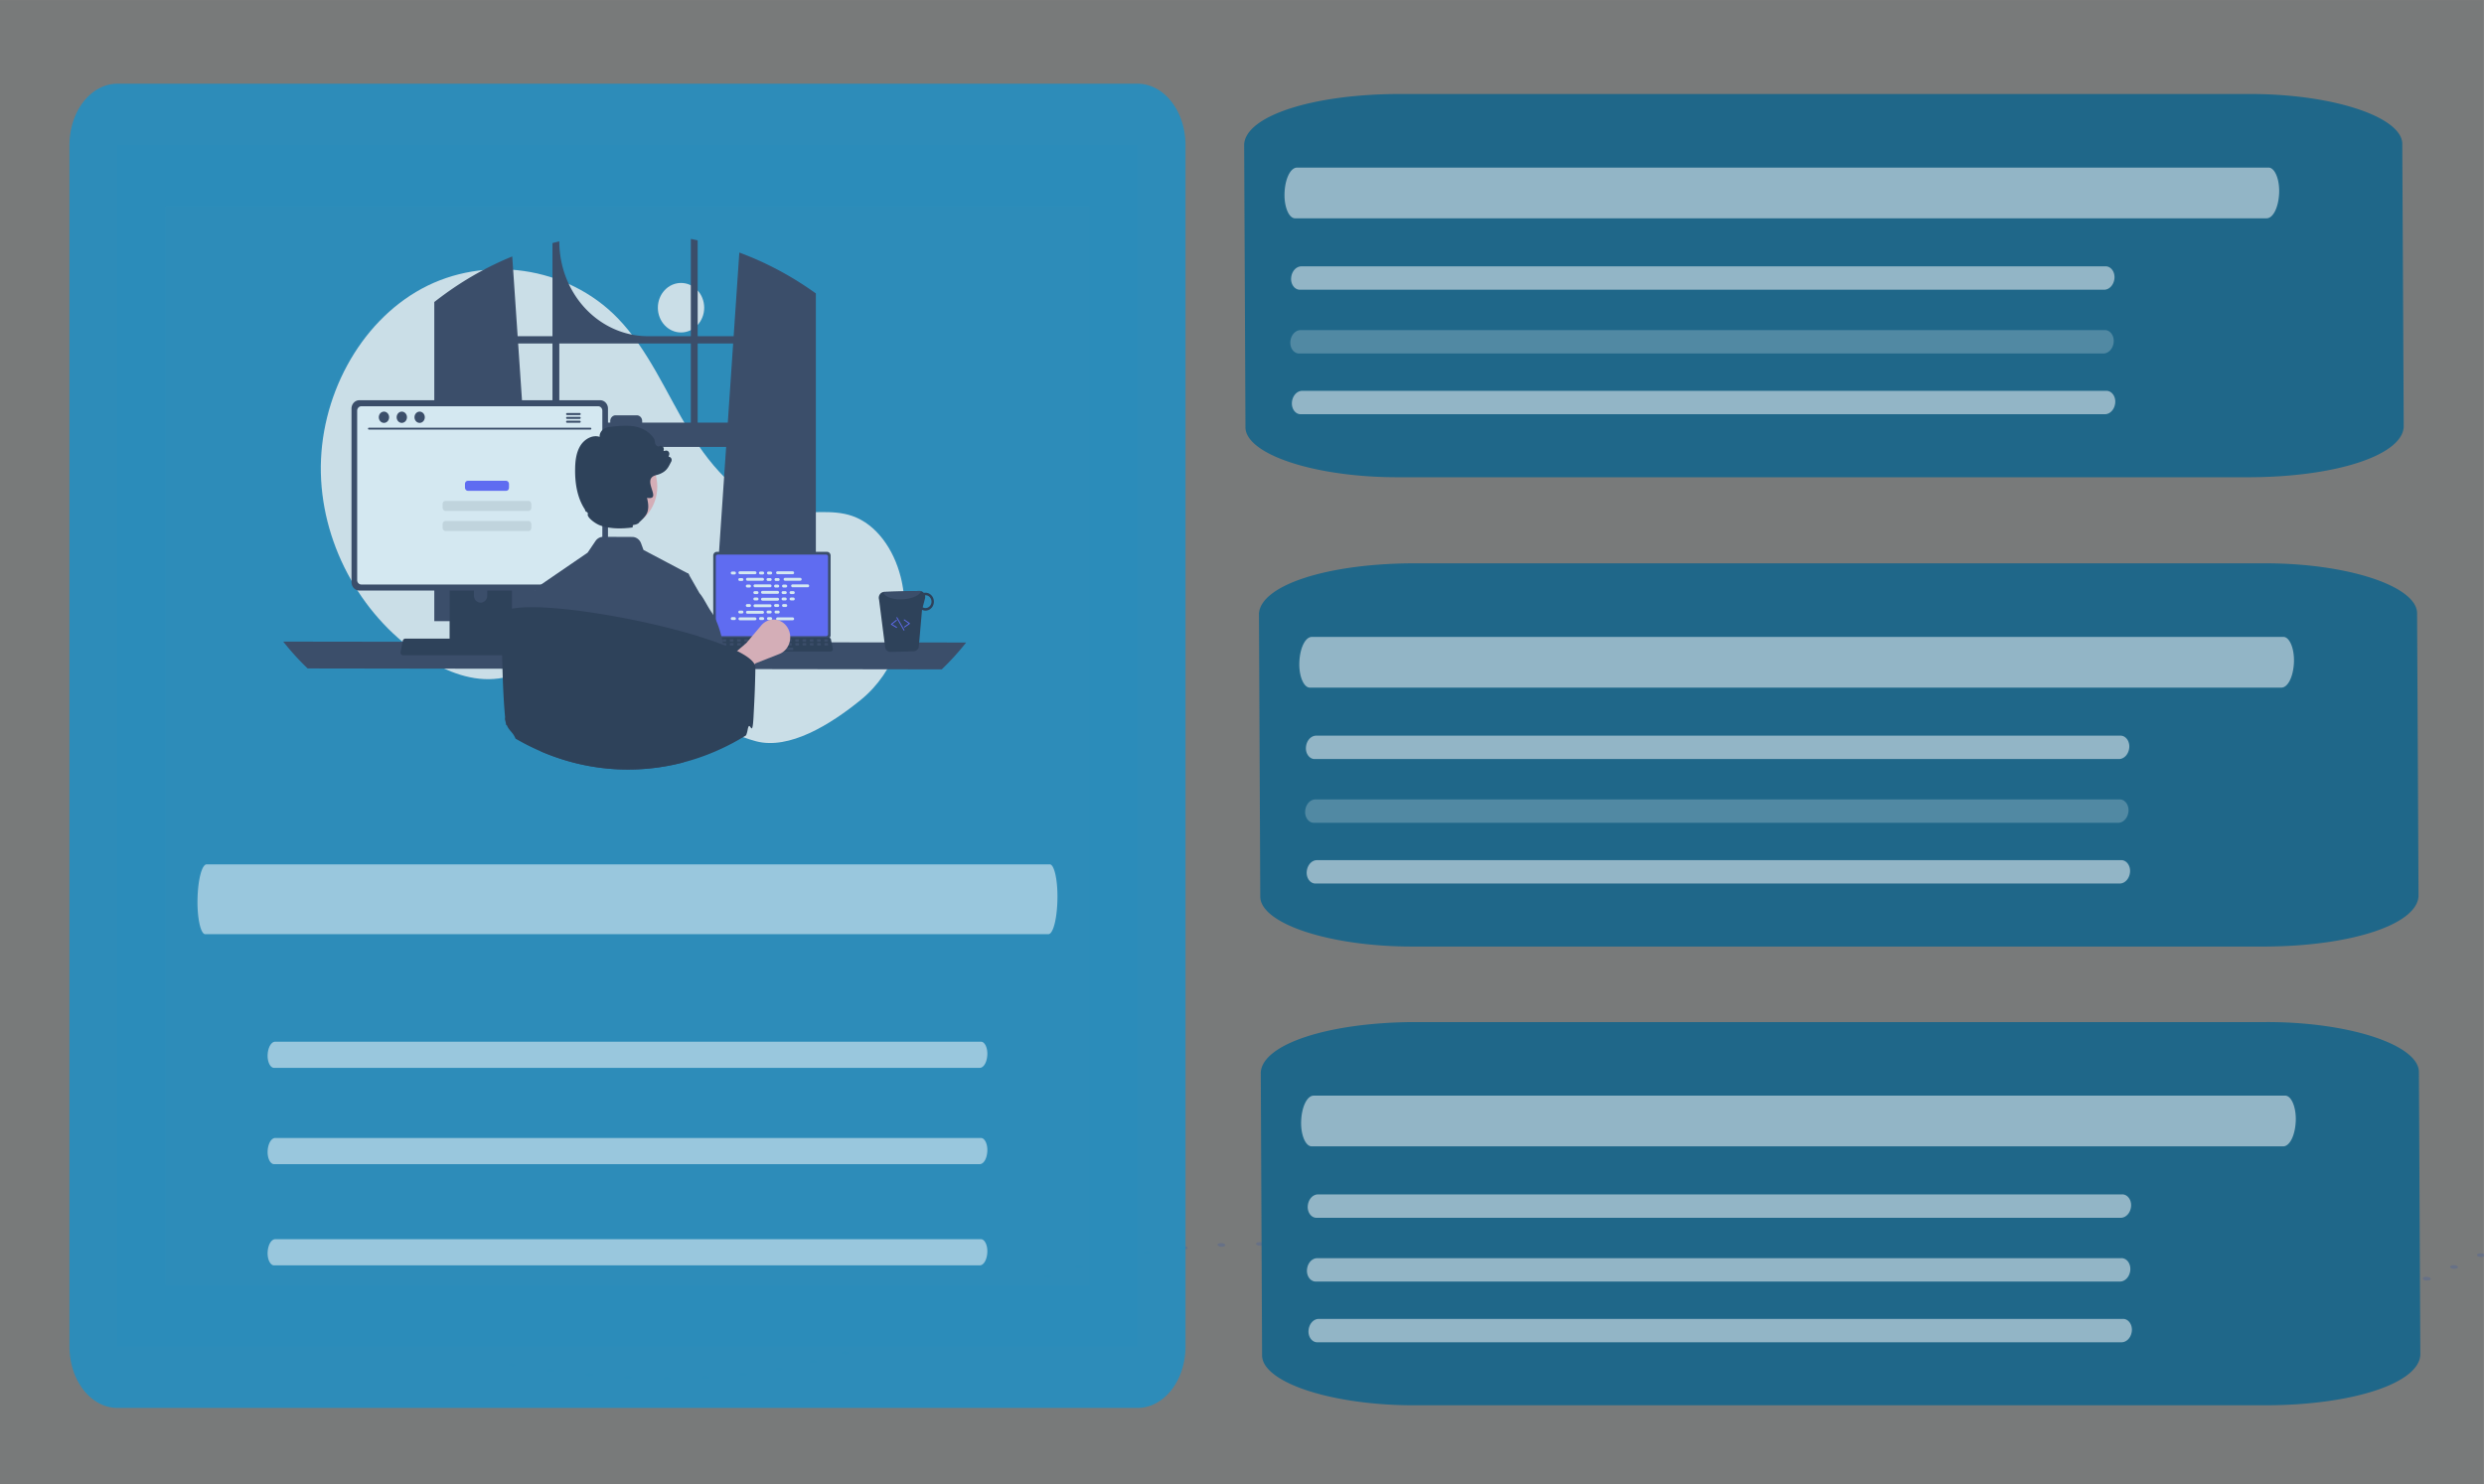 <?xml version="1.0" encoding="UTF-8" standalone="no"?>
<svg
   width="435.029"
   height="259.994"
   viewBox="0 0 435.029 259.994"
   fill="none"
   version="1.1"
   id="svg265"
   sodipodi:docname="mockup2-screen.svg"
   inkscape:version="1.1.1 (3bf5ae0d25, 2021-09-20)"
   xmlns:inkscape="http://www.inkscape.org/namespaces/inkscape"
   xmlns:sodipodi="http://sodipodi.sourceforge.net/DTD/sodipodi-0.dtd"
   xmlns="http://www.w3.org/2000/svg"
   xmlns:svg="http://www.w3.org/2000/svg">
  <rect x="0" y="0" width="435.029" height="259.994" fill="#808080" stroke="none"/>
  <sodipodi:namedview
     id="namedview267"
     pagecolor="#505050"
     bordercolor="#eeeeee"
     borderopacity="1"
     inkscape:pageshadow="0"
     inkscape:pageopacity="0"
     inkscape:pagecheckerboard="0"
     showgrid="false"
     fit-margin-top="0"
     fit-margin-left="0"
     fit-margin-right="0"
     fit-margin-bottom="0"
     inkscape:zoom="1.8971963"
     inkscape:cx="278.56896"
     inkscape:cy="183.16502"
     inkscape:window-width="1920"
     inkscape:window-height="991"
     inkscape:window-x="-9"
     inkscape:window-y="-9"
     inkscape:window-maximized="1"
     inkscape:current-layer="freepik--Screen--inject-39"
     inkscape:snap-global="false"
     inkscape:snap-bbox="true"
     inkscape:bbox-paths="true"
     inkscape:bbox-nodes="true"
     inkscape:snap-bbox-edge-midpoints="true"
     inkscape:snap-bbox-midpoints="true"
     inkscape:snap-intersection-paths="true" />
  <g
     id="freepik--Screen--inject-39"
     transform="matrix(1,0,0,1.279,34.245,-117.72)">
    <rect
       style="opacity:0.073;fill:#192930;fill-opacity:1;stroke:none;stroke-width:9.1;stroke-linecap:round;stroke-linejoin:round"
       id="rect6584"
       width="434.979"
       height="203.341"
       x="-34.357"
       y="92.069" />
    <g
       style="opacity:0.225;fill:#0a3dc3;fill-opacity:0.706"
       id="g1095"
       transform="matrix(2.005,0,0.159,0.721,-501.102,49.211)">
      <path
         d="m 425.91,298.18 a 0.37,0.37 0 0 1 -0.24,-0.1 0.26,0.26 0 0 1 -0.07,-0.11 0.31,0.31 0 0 1 0,-0.13 0.33,0.33 0 0 1 0.1,-0.24 0.34,0.34 0 0 1 0.48,0 0.31,0.31 0 0 1 0.1,0.24 0.59,0.59 0 0 1 0,0.13 0.44,0.44 0 0 1 -0.08,0.11 0.35,0.35 0 0 1 -0.29,0.1 z"
         style="fill:#0a3dc3;fill-opacity:0.706"
         id="path1089" />
      <path
         d="m 265.64,321.61 a 0.34,0.34 0 0 1 -0.34,-0.34 v 0 a 0.34,0.34 0 0 1 0.34,-0.33 v 0 a 0.34,0.34 0 0 1 0.34,0.34 v 0 a 0.35,0.35 0 0 1 -0.34,0.35 v 0 z m -3.43,-0.19 v 0 a 0.33,0.33 0 0 1 -0.31,-0.37 v 0 a 0.34,0.34 0 0 1 0.38,-0.3 v 0 a 0.34,0.34 0 0 1 0.3,0.37 v 0 a 0.35,0.35 0 0 1 -0.34,0.31 v 0 z m 6.47,-0.3 a 0.34,0.34 0 0 1 0.3,-0.38 v 0 a 0.34,0.34 0 0 1 0.38,0.3 v 0 a 0.34,0.34 0 0 1 -0.3,0.38 v 0 a 0.34,0.34 0 0 1 -0.38,-0.3 z m -9.85,-0.22 a 0.36,0.36 0 0 1 -0.27,-0.41 v 0 a 0.36,0.36 0 0 1 0.41,-0.27 v 0 a 0.36,0.36 0 0 1 0.27,0.41 v 0 a 0.35,0.35 0 0 1 -0.34,0.27 z m 13.19,-0.34 a 0.34,0.34 0 0 1 0.25,-0.42 v 0 a 0.35,0.35 0 0 1 0.41,0.25 v 0 a 0.35,0.35 0 0 1 -0.25,0.42 h -0.08 A 0.33,0.33 0 0 1 272,320.56 Z m 109.37,0.14 a 0.34,0.34 0 0 1 -0.34,-0.34 v 0 a 0.34,0.34 0 0 1 0.34,-0.34 v 0 a 0.34,0.34 0 0 1 0.34,0.34 v 0 a 0.34,0.34 0 0 1 -0.34,0.34 z m 3.05,-0.48 a 0.33,0.33 0 0 1 0.3,-0.37 v 0 a 0.33,0.33 0 0 1 0.38,0.3 v 0 a 0.35,0.35 0 0 1 -0.31,0.38 v 0 a 0.35,0.35 0 0 1 -0.37,-0.31 z m -6.47,0.27 a 0.33,0.33 0 0 1 -0.29,-0.38 v 0 a 0.34,0.34 0 0 1 0.38,-0.3 v 0 a 0.35,0.35 0 0 1 0.3,0.38 v 0 a 0.35,0.35 0 0 1 -0.34,0.31 v 0 z m -122.46,-0.41 a 0.34,0.34 0 0 1 -0.24,-0.42 v 0 a 0.36,0.36 0 0 1 0.43,-0.24 v 0 a 0.35,0.35 0 0 1 0.23,0.43 v 0 a 0.33,0.33 0 0 1 -0.33,0.24 h -0.09 z m 132.29,-0.33 a 0.33,0.33 0 0 1 0.27,-0.4 v 0 a 0.34,0.34 0 0 1 0.4,0.27 v 0 a 0.34,0.34 0 0 1 -0.27,0.4 h -0.06 a 0.35,0.35 0 0 1 -0.34,-0.27 z m -13.19,0.12 a 0.32,0.32 0 0 1 -0.25,-0.41 v 0 a 0.34,0.34 0 0 1 0.41,-0.25 v 0 a 0.34,0.34 0 0 1 0.25,0.41 v 0 a 0.34,0.34 0 0 1 -0.33,0.26 h -0.08 z m -99.35,-0.28 a 0.33,0.33 0 0 1 0.2,-0.44 v 0 a 0.34,0.34 0 0 1 0.44,0.19 v 0 a 0.34,0.34 0 0 1 -0.2,0.44 v 0 a 0.27,0.27 0 0 1 -0.12,0 v 0 a 0.35,0.35 0 0 1 -0.32,-0.19 z M 391.11,319 a 0.34,0.34 0 0 1 0.24,-0.43 v 0 a 0.34,0.34 0 0 1 0.42,0.24 v 0 a 0.34,0.34 0 0 1 -0.24,0.42 v 0 h -0.09 v 0 A 0.34,0.34 0 0 1 391.11,319 Z m -19.78,-0.12 v 0 a 0.34,0.34 0 0 1 -0.21,-0.43 v 0 a 0.35,0.35 0 0 1 0.44,-0.21 v 0 a 0.35,0.35 0 0 1 0.21,0.44 v 0 a 0.35,0.35 0 0 1 -0.33,0.22 v 0 a 0.2,0.2 0 0 1 -0.11,-0.02 z m -93,-0.64 a 0.34,0.34 0 0 1 0.15,-0.46 v 0 a 0.35,0.35 0 0 1 0.46,0.16 v 0 a 0.33,0.33 0 0 1 -0.15,0.45 v 0 a 0.29,0.29 0 0 1 -0.16,0 v 0 a 0.34,0.34 0 0 1 -0.26,-0.15 z m 116,-0.24 a 0.33,0.33 0 0 1 0.2,-0.43 v 0 a 0.35,0.35 0 0 1 0.43,0.21 v 0 a 0.35,0.35 0 0 1 -0.21,0.44 v 0 h -0.11 v 0 A 0.34,0.34 0 0 1 394.36,318 Z m -26.19,-0.42 v 0 a 0.34,0.34 0 0 1 -0.17,-0.45 v 0 a 0.35,0.35 0 0 1 0.45,-0.17 v 0 a 0.34,0.34 0 0 1 0.17,0.46 v 0 a 0.35,0.35 0 0 1 -0.31,0.2 v 0 a 0.23,0.23 0 0 1 -0.11,-0.04 z m 29.36,-0.78 a 0.33,0.33 0 0 1 0.19,-0.44 v 0 a 0.32,0.32 0 0 1 0.44,0.18 v 0 a 0.34,0.34 0 0 1 -0.18,0.45 v 0 a 0.3,0.3 0 0 1 -0.13,0 v 0 a 0.35,0.35 0 0 1 -0.29,-0.19 z m -116.2,-0.2 a 0.35,0.35 0 0 1 0.11,-0.48 v 0 a 0.34,0.34 0 0 1 0.47,0.11 v 0 a 0.34,0.34 0 0 1 -0.11,0.47 v 0 a 0.3,0.3 0 0 1 -0.18,0.06 v 0 a 0.36,0.36 0 0 1 -0.26,-0.16 z m 83.79,-0.55 v 0 a 0.35,0.35 0 0 1 -0.14,-0.47 v 0 a 0.35,0.35 0 0 1 0.47,-0.13 v 0 a 0.34,0.34 0 0 1 0.13,0.46 v 0 a 0.35,0.35 0 0 1 -0.3,0.18 v 0 a 0.47,0.47 0 0 1 -0.13,-0.04 z m 35.52,-0.62 a 0.34,0.34 0 0 1 0.16,-0.45 v 0 a 0.35,0.35 0 0 1 0.46,0.16 v 0 a 0.34,0.34 0 0 1 -0.17,0.45 v 0 h -0.15 v 0 a 0.34,0.34 0 0 1 -0.27,-0.16 z m -116.49,-0.71 a 0.35,0.35 0 0 1 0.08,-0.48 v 0 a 0.35,0.35 0 0 1 0.48,0.07 v 0 a 0.35,0.35 0 0 1 -0.08,0.48 v 0 a 0.37,0.37 0 0 1 -0.2,0.07 v 0 a 0.35,0.35 0 0 1 -0.25,-0.14 z m 78,-0.38 v 0 a 0.33,0.33 0 0 1 -0.11,-0.46 v 0 a 0.32,0.32 0 0 1 0.46,-0.12 v 0 a 0.34,0.34 0 0 1 0.12,0.47 v 0 a 0.35,0.35 0 0 1 -0.29,0.17 v 0 a 0.37,0.37 0 0 1 -0.13,-0.06 z m 41.51,-0.43 a 0.34,0.34 0 0 1 0.14,-0.46 v 0 a 0.35,0.35 0 0 1 0.46,0.14 v 0 a 0.35,0.35 0 0 1 -0.14,0.47 v 0 a 0.47,0.47 0 0 1 -0.16,0 v 0 a 0.34,0.34 0 0 1 -0.25,-0.15 z m -116.81,-1.24 a 0.34,0.34 0 0 1 0.05,-0.48 v 0 a 0.35,0.35 0 0 1 0.48,0.05 v 0 a 0.36,0.36 0 0 1 0,0.49 v 0 a 0.36,0.36 0 0 1 -0.22,0.07 v 0 a 0.3,0.3 0 0 1 -0.26,-0.13 z m 72.42,-0.15 v 0 a 0.34,0.34 0 0 1 -0.1,-0.47 v 0 a 0.35,0.35 0 0 1 0.48,-0.1 v 0 a 0.35,0.35 0 0 1 0.1,0.47 v 0 a 0.34,0.34 0 0 1 -0.29,0.16 v 0 a 0.41,0.41 0 0 1 -0.14,-0.06 z m 47.36,-0.25 a 0.34,0.34 0 0 1 0.12,-0.47 v 0 a 0.35,0.35 0 0 1 0.47,0.12 v 0 a 0.35,0.35 0 0 1 -0.12,0.47 v 0 a 0.41,0.41 0 0 1 -0.18,0.05 v 0 a 0.34,0.34 0 0 1 -0.24,-0.17 z m -50.19,-1.64 a 0.35,0.35 0 0 1 -0.09,-0.48 v 0 a 0.36,0.36 0 0 1 0.48,-0.09 v 0 a 0.36,0.36 0 0 1 0.09,0.48 v 0 a 0.35,0.35 0 0 1 -0.29,0.15 v 0 a 0.35,0.35 0 0 1 -0.14,-0.06 z m 53.09,-0.12 a 0.36,0.36 0 0 1 0.11,-0.48 v 0 a 0.34,0.34 0 0 1 0.47,0.11 v 0 a 0.34,0.34 0 0 1 -0.11,0.47 v 0 a 0.28,0.28 0 0 1 -0.18,0.06 v 0 a 0.36,0.36 0 0 1 -0.24,-0.16 z m -120,0 a 0.35,0.35 0 0 1 0,-0.48 v 0 a 0.36,0.36 0 0 1 0.49,0 v 0 a 0.34,0.34 0 0 1 0,0.48 v 0 a 0.3,0.3 0 0 1 -0.22,0.08 v 0 a 0.35,0.35 0 0 1 -0.27,-0.06 z m 122.9,-1.88 a 0.35,0.35 0 0 1 0.08,-0.48 v 0 a 0.34,0.34 0 0 1 0.48,0.09 v 0 a 0.34,0.34 0 0 1 -0.09,0.47 v 0 a 0.35,0.35 0 0 1 -0.19,0.06 v 0 a 0.34,0.34 0 0 1 -0.28,-0.12 z m -58.75,0.08 a 0.33,0.33 0 0 1 -0.09,-0.47 v 0 a 0.34,0.34 0 0 1 0.47,-0.1 v 0 a 0.34,0.34 0 0 1 0.09,0.48 v 0 a 0.32,0.32 0 0 1 -0.28,0.15 v 0 a 0.35,0.35 0 0 1 -0.19,-0.04 z m -61.54,-0.38 a 0.33,0.33 0 0 1 0,-0.48 v 0 a 0.35,0.35 0 0 1 0.48,0 v 0 a 0.34,0.34 0 0 1 0,0.48 v 0 a 0.32,0.32 0 0 1 -0.22,0.08 v 0 a 0.32,0.32 0 0 1 -0.26,-0.06 z m 58.72,-1.5 a 0.33,0.33 0 0 1 -0.1,-0.47 v 0 a 0.33,0.33 0 0 1 0.47,-0.1 v 0 a 0.34,0.34 0 0 1 0.1,0.47 v 0 a 0.32,0.32 0 0 1 -0.28,0.15 v 0 a 0.32,0.32 0 0 1 -0.19,-0.03 z m 64.35,-0.16 a 0.33,0.33 0 0 1 0.07,-0.47 v 0 a 0.35,0.35 0 0 1 0.48,0.07 v 0 a 0.35,0.35 0 0 1 -0.08,0.48 v 0 a 0.36,0.36 0 0 1 -0.2,0.06 v 0 a 0.31,0.31 0 0 1 -0.27,-0.12 z m -120.46,-0.51 a 0.34,0.34 0 0 1 0,-0.48 v 0 a 0.35,0.35 0 0 1 0.48,0.05 v 0 a 0.34,0.34 0 0 1 -0.05,0.48 v 0 a 0.3,0.3 0 0 1 -0.22,0.08 v 0 a 0.33,0.33 0 0 1 -0.21,-0.11 z M 348,305 a 0.34,0.34 0 0 1 -0.11,-0.47 v 0 a 0.34,0.34 0 0 1 0.47,-0.11 v 0 a 0.34,0.34 0 0 1 0.11,0.47 v 0 a 0.35,0.35 0 0 1 -0.29,0.17 v 0 A 0.3,0.3 0 0 1 348,305 Z m 69.92,-0.36 a 0.34,0.34 0 0 1 0.06,-0.48 v 0 a 0.34,0.34 0 0 1 0.48,0.06 v 0 a 0.36,0.36 0 0 1 -0.06,0.48 v 0 a 0.31,0.31 0 0 1 -0.2,0.07 v 0 a 0.34,0.34 0 0 1 -0.3,-0.11 z M 297.4,304.06 a 0.35,0.35 0 0 1 0.07,-0.48 v 0 a 0.35,0.35 0 0 1 0.48,0.07 v 0 a 0.35,0.35 0 0 1 -0.07,0.48 v 0 a 0.37,0.37 0 0 1 -0.2,0.07 v 0 a 0.35,0.35 0 0 1 -0.3,-0.12 z m 47.69,-0.79 a 0.34,0.34 0 0 1 -0.12,-0.47 v 0 a 0.33,0.33 0 0 1 0.46,-0.12 v 0 a 0.33,0.33 0 0 1 0.13,0.46 v 0 a 0.35,0.35 0 0 1 -0.3,0.18 v 0 a 0.41,0.41 0 0 1 -0.19,-0.03 z m 75.48,-0.75 a 0.34,0.34 0 0 1 0.05,-0.48 v 0 a 0.34,0.34 0 0 1 0.48,0.05 v 0 a 0.35,0.35 0 0 1 0,0.48 v 0 a 0.4,0.4 0 0 1 -0.22,0.08 v 0 a 0.34,0.34 0 0 1 -0.33,-0.11 z m -120.41,-0.44 a 0.34,0.34 0 0 1 0.09,-0.48 v 0 a 0.35,0.35 0 0 1 0.48,0.1 v 0 a 0.34,0.34 0 0 1 -0.1,0.47 v 0 a 0.33,0.33 0 0 1 -0.19,0.06 v 0 a 0.35,0.35 0 0 1 -0.3,-0.13 z m 42,-0.42 a 0.34,0.34 0 0 1 -0.14,-0.46 v 0 a 0.34,0.34 0 0 1 0.46,-0.15 v 0 a 0.37,0.37 0 0 1 0.15,0.47 v 0 a 0.37,0.37 0 0 1 -0.31,0.18 v 0 a 0.32,0.32 0 0 1 -0.22,-0.02 z m 81,-1.33 a 0.34,0.34 0 0 1 0,-0.48 v 0 a 0.35,0.35 0 0 1 0.48,0 v 0 a 0.35,0.35 0 0 1 0,0.48 v 0 a 0.31,0.31 0 0 1 -0.22,0.09 v 0 a 0.34,0.34 0 0 1 -0.27,-0.07 z M 303,300.29 a 0.34,0.34 0 0 1 0.13,-0.47 v 0 a 0.34,0.34 0 0 1 0.46,0.13 v 0 a 0.34,0.34 0 0 1 -0.13,0.47 v 0 a 0.38,0.38 0 0 1 -0.17,0 v 0 A 0.34,0.34 0 0 1 303,300.29 Z m 36.05,-0.06 v 0 a 0.34,0.34 0 0 1 -0.17,-0.45 v 0 a 0.34,0.34 0 0 1 0.45,-0.17 v 0 a 0.33,0.33 0 0 1 0.17,0.45 v 0 a 0.34,0.34 0 0 1 -0.31,0.2 v 0 a 0.35,0.35 0 0 1 -0.13,-0.03 z M 335.94,299 a 0.33,0.33 0 0 1 -0.2,-0.44 v 0 a 0.35,0.35 0 0 1 0.44,-0.2 v 0 a 0.35,0.35 0 0 1 0.2,0.44 v 0 a 0.33,0.33 0 0 1 -0.32,0.22 v 0 A 0.25,0.25 0 0 1 335.94,299 Z M 306,298.72 a 0.35,0.35 0 0 1 0.17,-0.45 v 0 a 0.34,0.34 0 0 1 0.46,0.17 v 0 a 0.34,0.34 0 0 1 -0.18,0.45 v 0 a 0.32,0.32 0 0 1 -0.14,0 v 0 A 0.34,0.34 0 0 1 306,298.72 Z m 26.73,-0.81 a 0.35,0.35 0 0 1 -0.23,-0.43 v 0 a 0.35,0.35 0 0 1 0.43,-0.23 v 0 a 0.35,0.35 0 0 1 0.23,0.43 v 0 a 0.35,0.35 0 0 1 -0.33,0.24 h -0.1 z m -23.59,-0.47 a 0.34,0.34 0 0 1 0.22,-0.43 v 0 a 0.34,0.34 0 0 1 0.43,0.22 v 0 a 0.34,0.34 0 0 1 -0.22,0.43 v 0 h -0.11 v 0 a 0.34,0.34 0 0 1 -0.31,-0.22 z m 20.33,-0.36 a 0.34,0.34 0 0 1 -0.26,-0.4 v 0 a 0.33,0.33 0 0 1 0.41,-0.26 v 0 a 0.33,0.33 0 0 1 0.26,0.4 v 0 a 0.34,0.34 0 0 1 -0.34,0.27 h -0.07 z m -17.08,-0.57 a 0.34,0.34 0 0 1 0.27,-0.41 v 0 a 0.34,0.34 0 0 1 0.4,0.26 v 0 a 0.34,0.34 0 0 1 -0.26,0.41 h -0.07 a 0.35,0.35 0 0 1 -0.33,-0.26 z m 13.77,0 v 0 a 0.35,0.35 0 0 1 -0.29,-0.39 v 0 a 0.33,0.33 0 0 1 0.38,-0.29 v 0 a 0.35,0.35 0 0 1 0.29,0.39 v 0 a 0.35,0.35 0 0 1 -0.34,0.29 h -0.05 z m -10.43,-0.57 a 0.34,0.34 0 0 1 0.3,-0.37 v 0 a 0.33,0.33 0 0 1 0.38,0.3 v 0 a 0.35,0.35 0 0 1 -0.31,0.38 v 0 a 0.35,0.35 0 0 1 -0.36,-0.32 z m 7.08,0.22 v 0 a 0.33,0.33 0 0 1 -0.32,-0.36 v 0 a 0.34,0.34 0 0 1 0.36,-0.32 v 0 a 0.35,0.35 0 0 1 0.32,0.37 v 0 a 0.34,0.34 0 0 1 -0.34,0.32 v 0 z m -3.7,-0.44 a 0.33,0.33 0 0 1 0.34,-0.34 v 0 a 0.34,0.34 0 0 1 0.34,0.34 v 0 a 0.34,0.34 0 0 1 -0.34,0.34 v 0 a 0.34,0.34 0 0 1 -0.33,-0.35 z"
         style="fill:#0a3dc3;fill-opacity:0.706"
         id="path1091" />
      <path
         d="m 252.25,319 a 0.31,0.31 0 0 1 -0.13,0 0.28,0.28 0 0 1 -0.11,-0.08 0.21,0.21 0 0 1 -0.07,-0.11 0.28,0.28 0 0 1 0,-0.13 0.37,0.37 0 0 1 0.1,-0.24 0.26,0.26 0 0 1 0.11,-0.07 0.3,0.3 0 0 1 0.26,0 0.21,0.21 0 0 1 0.11,0.07 0.33,0.33 0 0 1 0.1,0.24 0.27,0.27 0 0 1 0,0.13 0.23,0.23 0 0 1 -0.08,0.11 0.28,0.28 0 0 1 -0.11,0.08 0.28,0.28 0 0 1 -0.18,0 z"
         style="fill:#0a3dc3;fill-opacity:0.706"
         id="path1093" />
    </g>
    <path
       d="M 362.901,284.521 H 213.575 a 24.676,6.353 1.159 0 1 -26.789,-6.888 l -0.228,-38.71 a 29.378,7.564 1.159 0 1 26.71,-6.888 h 149.359 a 24.676,6.353 1.159 0 1 26.756,6.888 l 0.251,38.676 a 29.344,7.555 1.159 0 1 -26.733,6.922 z"
       style="opacity:1;fill:#1f6789;fill-opacity:1;stroke:none;stroke-width:1.692;stroke-opacity:1"
       id="path1061-2-3" />
    <path
       d="M 365.601,249.056 H 195.485 a 1.843,3.18 0 0 1 -1.856,-3.461 v 0 a 2.195,3.788 0 0 1 2.155,-3.484 h 170.103 a 1.856,3.204 0 0 1 1.924,3.601 v 0 a 2.209,3.812 0 0 1 -2.209,3.344 z"
       style="opacity:0.515;fill:#ffffff;fill-opacity:1;fill-rule:evenodd;stroke:none;stroke-width:1.78;stroke-opacity:1"
       id="path1125-4-74" />
    <path
       d="M 337.144,258.841 H 196.321 a 1.526,1.467 0 0 1 -1.537,-1.597 v 0 a 1.817,1.748 0 0 1 1.784,-1.607 h 140.812 a 1.537,1.478 0 0 1 1.593,1.661 v 0 a 1.828,1.759 0 0 1 -1.828,1.543 z"
       style="opacity:0.515;fill:#ffffff;fill-opacity:1;fill-rule:evenodd;stroke:none;stroke-width:1.1;stroke-opacity:1"
       id="path1125-4-7-39" />
    <path
       d="m 337.009,267.575 h -140.823 a 1.526,1.467 0 0 1 -1.537,-1.597 v 0 a 1.817,1.748 0 0 1 1.784,-1.607 h 140.812 a 1.537,1.478 0 0 1 1.593,1.661 v 0 a 1.828,1.759 0 0 1 -1.828,1.543 z"
       style="opacity:0.515;fill:#ffffff;fill-opacity:1;fill-rule:evenodd;stroke:none;stroke-width:1.1;stroke-opacity:1"
       id="path1125-4-7-3-6" />
    <path
       d="M 337.279,275.893 H 196.456 a 1.526,1.467 0 0 1 -1.537,-1.597 v 0 a 1.817,1.748 0 0 1 1.784,-1.607 h 140.812 a 1.537,1.478 0 0 1 1.593,1.661 v 0 a 1.828,1.759 0 0 1 -1.828,1.543 z"
       style="opacity:0.515;fill:#ffffff;fill-opacity:1;fill-rule:evenodd;stroke:none;stroke-width:1.1;stroke-opacity:1"
       id="path1125-4-7-3-0-3" />
    <path
       d="M 362.584,221.687 H 213.258 a 24.676,6.353 1.159 0 1 -26.789,-6.888 l -0.228,-38.71 a 29.378,7.564 1.159 0 1 26.71,-6.888 h 149.359 a 24.676,6.353 1.159 0 1 26.756,6.888 l 0.251,38.676 a 29.344,7.555 1.159 0 1 -26.733,6.922 z"
       style="opacity:1;fill:#1f6789;fill-opacity:1;fill-rule:evenodd;stroke:none;stroke-width:1.692;stroke-opacity:1"
       id="path1061-2-6" />
    <path
       d="M 365.285,186.223 H 195.168 a 1.843,3.18 0 0 1 -1.856,-3.461 v 0 a 2.195,3.788 0 0 1 2.155,-3.484 H 365.569 a 1.856,3.204 0 0 1 1.924,3.601 v 0 a 2.209,3.812 0 0 1 -2.209,3.344 z"
       style="opacity:0.515;fill:#ffffff;fill-opacity:1;fill-rule:evenodd;stroke-width:1.78"
       id="path1125-4-1" />
    <path
       d="m 336.827,196.007 h -140.823 a 1.526,1.467 0 0 1 -1.537,-1.597 v 0 a 1.817,1.748 0 0 1 1.784,-1.607 h 140.812 a 1.537,1.478 0 0 1 1.593,1.661 v 0 a 1.828,1.759 0 0 1 -1.828,1.543 z"
       style="opacity:0.515;fill:#ffffff;fill-opacity:1;fill-rule:evenodd;stroke-width:1.1"
       id="path1125-4-7-9" />
    <path
       d="M 336.692,204.741 H 195.869 a 1.526,1.467 0 0 1 -1.537,-1.597 v 0 a 1.817,1.748 0 0 1 1.784,-1.607 H 336.928 a 1.537,1.478 0 0 1 1.593,1.661 v 0 a 1.828,1.759 0 0 1 -1.828,1.543 z"
       style="opacity:0.225;fill:#ffffff;fill-opacity:1;fill-rule:evenodd;stroke-width:1.1"
       id="path1125-4-7-3-2" />
    <path
       d="m 336.962,213.059 h -140.823 a 1.526,1.467 0 0 1 -1.537,-1.597 v 0 a 1.817,1.748 0 0 1 1.784,-1.607 h 140.812 a 1.537,1.478 0 0 1 1.593,1.661 v 0 a 1.828,1.759 0 0 1 -1.828,1.543 z"
       style="opacity:0.515;fill:#ffffff;fill-opacity:1;fill-rule:evenodd;stroke-width:1.1"
       id="path1125-4-7-3-0-2" />
    <rect
       style="opacity:0.974;fill:#2b8dbb;fill-opacity:1;stroke:#2b8dbb;stroke-width:16.81;stroke-linecap:round;stroke-linejoin:round;stroke-miterlimit:4;stroke-dasharray:none;stroke-opacity:1"
       id="rect6710"
       width="178.653"
       height="164.572"
       x="-13.68"
       y="111.909" />
    <path
       d="M 149.383,219.996 H 1.703 a 1.348,4.41 0 0 1 -1.358,-4.797 v 0 A 1.604,5.248 0 0 1 1.91,210.434 H 149.599 a 1.338,4.378 0 0 1 1.348,4.765 v 0 a 1.594,5.215 0 0 1 -1.564,4.797 z"
       style="opacity:0.515;fill:#ffffff;fill-rule:evenodd;stroke-width:1.78"
       id="path1123" />
    <path
       d="M 137.358,238.304 H 13.761 a 1.128,1.653 0 0 1 -1.136,-1.798 v 0 a 1.342,1.967 0 0 1 1.309,-1.786 H 137.54 a 1.12,1.641 0 0 1 1.128,1.786 v 0 a 1.334,1.955 0 0 1 -1.309,1.798 z"
       style="opacity:0.515;fill:#ffffff;fill-rule:evenodd;stroke-width:0.997"
       id="path1123-2" />
    <path
       d="M 137.358,251.493 H 13.761 a 1.128,1.653 0 0 1 -1.136,-1.798 v 0 a 1.342,1.967 0 0 1 1.309,-1.786 H 137.54 a 1.12,1.641 0 0 1 1.128,1.786 v 0 a 1.334,1.955 0 0 1 -1.309,1.798 z"
       style="opacity:0.515;fill:#ffffff;fill-rule:evenodd;stroke-width:0.997"
       id="path1123-2-3" />
    <path
       d="M 137.358,265.357 H 13.761 a 1.128,1.653 0 0 1 -1.136,-1.798 v 0 a 1.342,1.967 0 0 1 1.309,-1.786 H 137.54 a 1.12,1.641 0 0 1 1.128,1.786 v 0 a 1.334,1.955 0 0 1 -1.309,1.798 z"
       style="opacity:0.515;fill:#ffffff;fill-rule:evenodd;stroke-width:0.997"
       id="path1123-2-3-7" />
    <g
       id="g2221"
       transform="matrix(0.152,0,0,0.127,15.36,124.766)"
       style="opacity:0.795">
      <circle
         cx="458.321"
         cy="74.182"
         r="26.701"
         fill="#f2f2f2"
         data-darkreader-inline-fill=""
         id="circle1904" />
      <path
         d="m 872.038,661.023 c 39.688,-30.229 58.644,-81.025 46.776,-129.482 q -0.442,-1.806 -0.934,-3.604 c -7.867,-28.763 -27.332,-56.101 -55.7,-65.291 -23.82,-7.717 -49.82,-1.783 -74.669,-4.851 -48.781,-6.024 -86.601,-45.494 -113.211,-86.819 C 647.689,329.649 627.238,283.392 591.878,249.251 533.593,192.975 438.516,180.859 366.251,217.49 293.987,254.121 247.955,335.391 249.918,416.386 c 1.963,80.995 50.046,158.432 119.875,199.517 25.652,15.093 55.321,25.785 84.848,22.044 25.62,-3.246 48.899,-17.013 74.399,-21.1 40.091,-6.426 79.927,11.701 114.603,32.824 34.676,21.123 68.17,46.16 107.574,55.952 38.261,9.508 85.664,-17.822 120.821,-44.6 z"
         transform="translate(-206.59,-163.871)"
         fill="#f2f2f2"
         data-darkreader-inline-fill=""
         id="path1906" />
      <path
         d="m 815.016,219.191 c -0.87,-0.58 -1.75,-1.13 -2.62,-1.69 a 380.24,380.24 0 0 0 -80.31,-38.93 l -6.54,90.22 h -41.46 v -103.39 c -2.61,-0.54 -5.24,-1.05 -7.87,-1.53 v 104.92 H 626.946 A 102.27,102.27 0 0 1 524.676,166.521 v -1e-4 c -2.64,0.57 -5.26,1.18 -7.88,1.83 v 100.44 h -40.13 l -6.23,-86.03 a 380.858,380.858 0 0 0 -81.94,43.53 c -0.44,0.3 -0.88,0.61 -1.31,0.91 -2.21,1.55 -4.39,3.13 -6.56,4.73 v 344.19 h 118.27 l -2.09,-28.95 -11.5,-158.95 h 231.59 l -11.5,158.95 -2.09,28.95 h 116.96 v -353.45 q -2.61,-1.77 -5.25,-3.48 z m -298.22,142.78 h -33.39 l -6.17,-85.3 h 39.56 z m 159.42,0 h -56.08 v -1.69 a 6.18,6.18 0 0 0 -6.19,-6.18 h -24.38 a 6.178,6.178 0 0 0 -6.18,6.18 v 1.69 h -58.71 v -85.3 h 151.54 z m 7.87,0 v -85.3 h 40.89 l -6.17,85.3 z"
         transform="translate(-206.59,-163.871)"
         fill="#3f3d56"
         data-darkreader-inline-fill=""
         id="path1908" />
      <path
         d="m 206.59,598.162 a 289.003,289.003 0 0 0 28.12,28.95 l 730.58,1 a 289.003,289.003 0 0 0 28.12,-28.95 z"
         transform="translate(-206.59,-163.871)"
         fill="#3f3d56"
         data-darkreader-inline-fill=""
         id="path1910" />
      <path
         d="m 702.02,505.462 v 85.704 a 4.122,4.122 0 0 0 4.119,4.119 h 127.004 a 4.122,4.122 0 0 0 4.119,-4.119 v -85.704 a 4.124,4.124 0 0 0 -4.119,-4.115 H 706.139 a 4.124,4.124 0 0 0 -4.119,4.115 z"
         transform="translate(-206.59,-163.871)"
         fill="#3f3d56"
         data-darkreader-inline-fill=""
         id="path1912" />
      <path
         d="m 704.999,506.529 v 83.58 a 2.205,2.205 0 0 0 2.201,2.201 h 124.885 a 2.205,2.205 0 0 0 2.201,-2.201 v -83.58 a 2.206,2.206 0 0 0 -2.201,-2.206 H 707.201 a 2.206,2.206 0 0 0 -2.201,2.206 z"
         transform="translate(-206.59,-163.871)"
         fill="#6c63ff"
         data-darkreader-inline-fill=""
         id="path1914" />
      <path
         d="m 699.364,607.881 a 2.47,2.47 0 0 0 1.943,0.93 h 135.992 a 2.502,2.502 0 0 0 2.446,-3.016 l -2.111,-10.027 a 2.507,2.507 0 0 0 -1.558,-1.818 2.425,2.425 0 0 0 -0.888,-0.168 H 703.41 a 2.424,2.424 0 0 0 -0.888,0.168 2.507,2.507 0 0 0 -1.558,1.818 l -2.111,10.027 a 2.501,2.501 0 0 0 0.511,2.086 z"
         transform="translate(-206.59,-163.871)"
         fill="#2f2e41"
         data-darkreader-inline-fill=""
         id="path1916" />
      <rect
         x="830.034"
         y="595.588"
         width="4.188"
         height="2.513"
         rx="0.488"
         transform="rotate(180,728.833,514.909)"
         fill="#3f3d56"
         data-darkreader-inline-fill=""
         id="rect1918" />
      <rect
         x="821.657"
         y="595.588"
         width="4.188"
         height="2.513"
         rx="0.488"
         transform="rotate(180,720.456,514.909)"
         fill="#3f3d56"
         data-darkreader-inline-fill=""
         id="rect1920" />
      <rect
         x="813.28"
         y="595.588"
         width="4.188"
         height="2.513"
         rx="0.488"
         transform="rotate(180,712.079,514.909)"
         fill="#3f3d56"
         data-darkreader-inline-fill=""
         id="rect1922" />
      <rect
         x="804.903"
         y="595.588"
         width="4.188"
         height="2.513"
         rx="0.488"
         transform="rotate(180,703.702,514.909)"
         fill="#3f3d56"
         data-darkreader-inline-fill=""
         id="rect1924" />
      <rect
         x="796.526"
         y="595.588"
         width="4.188"
         height="2.513"
         rx="0.488"
         transform="rotate(180,695.325,514.909)"
         fill="#3f3d56"
         data-darkreader-inline-fill=""
         id="rect1926" />
      <rect
         x="788.149"
         y="595.588"
         width="4.188"
         height="2.513"
         rx="0.488"
         transform="rotate(180,686.948,514.909)"
         fill="#3f3d56"
         data-darkreader-inline-fill=""
         id="rect1928" />
      <rect
         x="779.772"
         y="595.588"
         width="4.188"
         height="2.513"
         rx="0.488"
         transform="rotate(180,678.571,514.909)"
         fill="#3f3d56"
         data-darkreader-inline-fill=""
         id="rect1930" />
      <rect
         x="771.395"
         y="595.588"
         width="4.188"
         height="2.513"
         rx="0.488"
         transform="rotate(180,670.194,514.909)"
         fill="#3f3d56"
         data-darkreader-inline-fill=""
         id="rect1932" />
      <rect
         x="763.018"
         y="595.588"
         width="4.188"
         height="2.513"
         rx="0.488"
         transform="rotate(180,661.817,514.909)"
         fill="#3f3d56"
         data-darkreader-inline-fill=""
         id="rect1934" />
      <rect
         x="754.641"
         y="595.588"
         width="4.188"
         height="2.513"
         rx="0.488"
         transform="rotate(180,653.44,514.909)"
         fill="#3f3d56"
         data-darkreader-inline-fill=""
         id="rect1936" />
      <rect
         x="746.264"
         y="595.588"
         width="4.188"
         height="2.513"
         rx="0.488"
         transform="rotate(180,645.063,514.909)"
         fill="#3f3d56"
         data-darkreader-inline-fill=""
         id="rect1938" />
      <rect
         x="737.887"
         y="595.588"
         width="4.188"
         height="2.513"
         rx="0.488"
         transform="rotate(180,636.686,514.909)"
         fill="#3f3d56"
         data-darkreader-inline-fill=""
         id="rect1940" />
      <rect
         x="729.51"
         y="595.588"
         width="4.188"
         height="2.513"
         rx="0.488"
         transform="rotate(180,628.309,514.909)"
         fill="#3f3d56"
         data-darkreader-inline-fill=""
         id="rect1942" />
      <rect
         x="721.133"
         y="595.588"
         width="4.188"
         height="2.513"
         rx="0.488"
         transform="rotate(180,619.932,514.909)"
         fill="#3f3d56"
         data-darkreader-inline-fill=""
         id="rect1944" />
      <rect
         x="712.756"
         y="595.588"
         width="4.188"
         height="2.513"
         rx="0.488"
         transform="rotate(180,611.555,514.909)"
         fill="#3f3d56"
         data-darkreader-inline-fill=""
         id="rect1946" />
      <rect
         x="704.379"
         y="595.588"
         width="4.188"
         height="2.513"
         rx="0.488"
         transform="rotate(180,603.178,514.909)"
         fill="#3f3d56"
         data-darkreader-inline-fill=""
         id="rect1948" />
      <rect
         x="830.133"
         y="599.777"
         width="4.188"
         height="2.513"
         rx="0.488"
         transform="rotate(180,728.932,519.098)"
         fill="#3f3d56"
         data-darkreader-inline-fill=""
         id="rect1950" />
      <rect
         x="821.756"
         y="599.777"
         width="4.188"
         height="2.513"
         rx="0.488"
         transform="rotate(180,720.555,519.098)"
         fill="#3f3d56"
         data-darkreader-inline-fill=""
         id="rect1952" />
      <rect
         x="813.379"
         y="599.777"
         width="4.188"
         height="2.513"
         rx="0.488"
         transform="rotate(180,712.178,519.098)"
         fill="#3f3d56"
         data-darkreader-inline-fill=""
         id="rect1954" />
      <rect
         x="805.002"
         y="599.777"
         width="4.188"
         height="2.513"
         rx="0.488"
         transform="rotate(180,703.801,519.098)"
         fill="#3f3d56"
         data-darkreader-inline-fill=""
         id="rect1956" />
      <rect
         x="796.625"
         y="599.777"
         width="4.188"
         height="2.513"
         rx="0.488"
         transform="rotate(180,695.424,519.098)"
         fill="#3f3d56"
         data-darkreader-inline-fill=""
         id="rect1958" />
      <rect
         x="788.248"
         y="599.777"
         width="4.188"
         height="2.513"
         rx="0.488"
         transform="rotate(180,687.047,519.098)"
         fill="#3f3d56"
         data-darkreader-inline-fill=""
         id="rect1960" />
      <rect
         x="779.871"
         y="599.777"
         width="4.188"
         height="2.513"
         rx="0.488"
         transform="rotate(180,678.67,519.098)"
         fill="#3f3d56"
         data-darkreader-inline-fill=""
         id="rect1962" />
      <rect
         x="771.494"
         y="599.777"
         width="4.188"
         height="2.513"
         rx="0.488"
         transform="rotate(180,670.293,519.098)"
         fill="#3f3d56"
         data-darkreader-inline-fill=""
         id="rect1964" />
      <rect
         x="763.117"
         y="599.777"
         width="4.188"
         height="2.513"
         rx="0.488"
         transform="rotate(180,661.916,519.098)"
         fill="#3f3d56"
         data-darkreader-inline-fill=""
         id="rect1966" />
      <rect
         x="754.74"
         y="599.777"
         width="4.188"
         height="2.513"
         rx="0.488"
         transform="rotate(180,653.539,519.098)"
         fill="#3f3d56"
         data-darkreader-inline-fill=""
         id="rect1968" />
      <rect
         x="746.363"
         y="599.777"
         width="4.188"
         height="2.513"
         rx="0.488"
         transform="rotate(180,645.162,519.098)"
         fill="#3f3d56"
         data-darkreader-inline-fill=""
         id="rect1970" />
      <rect
         x="737.986"
         y="599.777"
         width="4.188"
         height="2.513"
         rx="0.488"
         transform="rotate(180,636.785,519.098)"
         fill="#3f3d56"
         data-darkreader-inline-fill=""
         id="rect1972" />
      <rect
         x="729.609"
         y="599.777"
         width="4.188"
         height="2.513"
         rx="0.488"
         transform="rotate(180,628.408,519.098)"
         fill="#3f3d56"
         data-darkreader-inline-fill=""
         id="rect1974" />
      <rect
         x="721.232"
         y="599.777"
         width="4.188"
         height="2.513"
         rx="0.488"
         transform="rotate(180,620.031,519.098)"
         fill="#3f3d56"
         data-darkreader-inline-fill=""
         id="rect1976" />
      <rect
         x="712.855"
         y="599.777"
         width="4.188"
         height="2.513"
         rx="0.488"
         transform="rotate(180,611.654,519.098)"
         fill="#3f3d56"
         data-darkreader-inline-fill=""
         id="rect1978" />
      <rect
         x="704.478"
         y="599.777"
         width="4.188"
         height="2.513"
         rx="0.488"
         transform="rotate(180,603.277,519.098)"
         fill="#3f3d56"
         data-darkreader-inline-fill=""
         id="rect1980" />
      <rect
         x="760.604"
         y="604.803"
         width="33.508"
         height="2.513"
         rx="0.488"
         transform="rotate(180,674.063,524.124)"
         fill="#3f3d56"
         data-darkreader-inline-fill=""
         id="rect1982" />
      <rect
         x="515.631"
         y="358.737"
         width="5.966"
         height="3.122"
         rx="1.561"
         fill="#ffffff"
         data-darkreader-inline-fill=""
         id="rect1984" />
      <rect
         x="548.154"
         y="358.737"
         width="5.966"
         height="3.122"
         rx="1.561"
         fill="#ffffff"
         data-darkreader-inline-fill=""
         id="rect1986" />
      <rect
         x="557.369"
         y="358.737"
         width="5.966"
         height="3.122"
         rx="1.561"
         fill="#ffffff"
         data-darkreader-inline-fill=""
         id="rect1988" />
      <rect
         x="524.477"
         y="358.477"
         width="20.796"
         height="3.122"
         rx="1.561"
         fill="#ffffff"
         data-darkreader-inline-fill=""
         id="rect1990" />
      <rect
         x="567.841"
         y="358.477"
         width="20.796"
         height="3.122"
         rx="1.561"
         fill="#ffffff"
         data-darkreader-inline-fill=""
         id="rect1992" />
      <rect
         x="524.304"
         y="365.784"
         width="5.966"
         height="3.122"
         rx="1.561"
         fill="#ffffff"
         data-darkreader-inline-fill=""
         id="rect1994" />
      <rect
         x="556.827"
         y="365.784"
         width="5.966"
         height="3.122"
         rx="1.561"
         fill="#ffffff"
         data-darkreader-inline-fill=""
         id="rect1996" />
      <rect
         x="566.042"
         y="365.784"
         width="5.966"
         height="3.122"
         rx="1.561"
         fill="#ffffff"
         data-darkreader-inline-fill=""
         id="rect1998" />
      <rect
         x="533.15"
         y="365.523"
         width="20.796"
         height="3.122"
         rx="1.561"
         fill="#ffffff"
         data-darkreader-inline-fill=""
         id="rect2000" />
      <rect
         x="576.514"
         y="365.523"
         width="20.796"
         height="3.122"
         rx="1.561"
         fill="#ffffff"
         data-darkreader-inline-fill=""
         id="rect2002" />
      <rect
         x="532.977"
         y="372.83"
         width="5.966"
         height="3.122"
         rx="1.561"
         fill="#ffffff"
         data-darkreader-inline-fill=""
         id="rect2004" />
      <rect
         x="565.5"
         y="372.83"
         width="5.966"
         height="3.122"
         rx="1.561"
         fill="#ffffff"
         data-darkreader-inline-fill=""
         id="rect2006" />
      <rect
         x="574.715"
         y="372.83"
         width="5.966"
         height="3.122"
         rx="1.561"
         fill="#ffffff"
         data-darkreader-inline-fill=""
         id="rect2008" />
      <rect
         x="541.823"
         y="372.57"
         width="20.796"
         height="3.122"
         rx="1.561"
         fill="#ffffff"
         data-darkreader-inline-fill=""
         id="rect2010" />
      <rect
         x="585.187"
         y="372.57"
         width="20.796"
         height="3.122"
         rx="1.561"
         fill="#ffffff"
         data-darkreader-inline-fill=""
         id="rect2012" />
      <rect
         x="541.649"
         y="379.877"
         width="5.966"
         height="3.122"
         rx="1.561"
         fill="#ffffff"
         data-darkreader-inline-fill=""
         id="rect2014" />
      <rect
         x="574.172"
         y="379.877"
         width="5.966"
         height="3.122"
         rx="1.561"
         fill="#ffffff"
         data-darkreader-inline-fill=""
         id="rect2016" />
      <rect
         x="583.387"
         y="379.877"
         width="5.966"
         height="3.122"
         rx="1.561"
         fill="#ffffff"
         data-darkreader-inline-fill=""
         id="rect2018" />
      <rect
         x="550.496"
         y="379.617"
         width="20.796"
         height="3.122"
         rx="1.561"
         fill="#ffffff"
         data-darkreader-inline-fill=""
         id="rect2020" />
      <rect
         x="548.154"
         y="407.898"
         width="5.966"
         height="3.122"
         rx="1.561"
         fill="#ffffff"
         data-darkreader-inline-fill=""
         id="rect2022" />
      <rect
         x="557.369"
         y="407.898"
         width="5.966"
         height="3.122"
         rx="1.561"
         fill="#ffffff"
         data-darkreader-inline-fill=""
         id="rect2024" />
      <rect
         x="567.841"
         y="408.158"
         width="20.796"
         height="3.122"
         rx="1.561"
         fill="#ffffff"
         data-darkreader-inline-fill=""
         id="rect2026" />
      <rect
         x="515.631"
         y="407.898"
         width="5.966"
         height="3.122"
         rx="1.561"
         fill="#ffffff"
         data-darkreader-inline-fill=""
         id="rect2028" />
      <rect
         x="524.477"
         y="408.158"
         width="20.796"
         height="3.122"
         rx="1.561"
         fill="#ffffff"
         data-darkreader-inline-fill=""
         id="rect2030" />
      <rect
         x="524.304"
         y="400.851"
         width="5.966"
         height="3.122"
         rx="1.561"
         fill="#ffffff"
         data-darkreader-inline-fill=""
         id="rect2032" />
      <rect
         x="556.827"
         y="400.851"
         width="5.966"
         height="3.122"
         rx="1.561"
         fill="#ffffff"
         data-darkreader-inline-fill=""
         id="rect2034" />
      <rect
         x="566.042"
         y="400.851"
         width="5.966"
         height="3.122"
         rx="1.561"
         fill="#ffffff"
         data-darkreader-inline-fill=""
         id="rect2036" />
      <rect
         x="533.15"
         y="401.111"
         width="20.796"
         height="3.122"
         rx="1.561"
         fill="#ffffff"
         data-darkreader-inline-fill=""
         id="rect2038" />
      <rect
         x="532.977"
         y="393.804"
         width="5.966"
         height="3.122"
         rx="1.561"
         fill="#ffffff"
         data-darkreader-inline-fill=""
         id="rect2040" />
      <rect
         x="565.5"
         y="393.804"
         width="5.966"
         height="3.122"
         rx="1.561"
         fill="#ffffff"
         data-darkreader-inline-fill=""
         id="rect2042" />
      <rect
         x="574.715"
         y="393.804"
         width="5.966"
         height="3.122"
         rx="1.561"
         fill="#ffffff"
         data-darkreader-inline-fill=""
         id="rect2044" />
      <rect
         x="541.823"
         y="394.064"
         width="20.796"
         height="3.122"
         rx="1.561"
         fill="#ffffff"
         data-darkreader-inline-fill=""
         id="rect2046" />
      <rect
         x="541.649"
         y="386.758"
         width="5.966"
         height="3.122"
         rx="1.561"
         fill="#ffffff"
         data-darkreader-inline-fill=""
         id="rect2048" />
      <rect
         x="574.172"
         y="386.758"
         width="5.966"
         height="3.122"
         rx="1.561"
         fill="#ffffff"
         data-darkreader-inline-fill=""
         id="rect2050" />
      <rect
         x="583.387"
         y="386.758"
         width="5.966"
         height="3.122"
         rx="1.561"
         fill="#ffffff"
         data-darkreader-inline-fill=""
         id="rect2052" />
      <rect
         x="550.496"
         y="387.018"
         width="20.796"
         height="3.122"
         rx="1.561"
         fill="#ffffff"
         data-darkreader-inline-fill=""
         id="rect2054" />
      <path
         d="m 711.507,654.353 -13.35,-21.102 41.902,-33.403 17.295,-19.161 a 19.161,19.161 0 0 1 32.418,6.828 v 0 a 19.161,19.161 0 0 1 -11.57,23.991 l -27.349,10.075 z"
         transform="translate(-206.59,-163.871)"
         fill="#ffb6b6"
         data-darkreader-inline-fill=""
         id="path2056" />
      <path
         d="m 398.28,501.352 v 102.56 h 71.85 v -102.56 a 3.448,3.448 0 0 0 -2.43,-3.3 3.175,3.175 0 0 0 -1.03,-0.16 h -64.92 a 3.463,3.463 0 0 0 -3.47,3.46 z m 28.04,35.24 a 7.67,7.67 0 0 1 15.34,0 v 11.9 a 7.67,7.67 0 0 1 -15.34,0 z"
         transform="translate(-206.59,-163.871)"
         fill="#2f2e41"
         data-darkreader-inline-fill=""
         id="path2058" />
      <path
         d="m 398.06,600.632 v 9.89 a 1.946,1.946 0 0 0 1.93,1.94 h 68.43 a 1.94,1.94 0 0 0 1.93,-1.94 v -9.89 z"
         transform="translate(-206.59,-163.871)"
         fill="#3f3d56"
         data-darkreader-inline-fill=""
         id="path2060" />
      <path
         d="m 285.25,346.832 v 187.26 a 9.007,9.007 0 0 0 9,9 h 277.5 a 9.007,9.007 0 0 0 9,-9 V 346.832 a 9.011,9.011 0 0 0 -9,-8.99 h -277.5 a 9.012,9.012 0 0 0 -9,8.99 z"
         transform="translate(-206.59,-163.871)"
         fill="#3f3d56"
         data-darkreader-inline-fill=""
         id="path2062" />
      <path
         d="m 291.76,349.162 v 182.62 a 4.818,4.818 0 0 0 4.81,4.81 h 272.87 a 4.818,4.818 0 0 0 4.81,-4.81 v -182.62 a 4.82,4.82 0 0 0 -4.81,-4.82 H 296.57 a 4.821,4.821 0 0 0 -4.81,4.82 z"
         transform="translate(-206.59,-163.871)"
         fill="#ffffff"
         data-darkreader-inline-fill=""
         id="path2064" />
      <path
         d="m 342.4,611.792 a 2.948,2.948 0 0 0 2.32,1.11 h 162.34 a 2.987,2.987 0 0 0 2.92,-3.6 l -2.52,-11.97 a 2.993,2.993 0 0 0 -1.86,-2.17 2.895,2.895 0 0 0 -1.06,-0.2 H 347.23 a 2.894,2.894 0 0 0 -1.06,0.2 2.992,2.992 0 0 0 -1.86,2.17 l -2.52,11.97 a 2.985,2.985 0 0 0 0.61,2.49 z"
         transform="translate(-206.59,-163.871)"
         fill="#2f2e41"
         data-darkreader-inline-fill=""
         id="path2066" />
      <path
         d="M 560.585,369.499 H 305.261 a 1.016,1.016 0 0 1 0,-2.031 h 255.323 a 1.016,1.016 0 0 1 0,2.031 z"
         transform="translate(-206.59,-163.871)"
         fill="#3f3d56"
         data-darkreader-inline-fill=""
         id="path2068" />
      <ellipse
         cx="116.051"
         cy="192.33"
         rx="5.95"
         ry="6.083"
         fill="#3f3d56"
         data-darkreader-inline-fill=""
         id="ellipse2070" />
      <ellipse
         cx="136.607"
         cy="192.33"
         rx="5.95"
         ry="6.083"
         fill="#3f3d56"
         data-darkreader-inline-fill=""
         id="ellipse2072" />
      <ellipse
         cx="157.163"
         cy="192.33"
         rx="5.95"
         ry="6.083"
         fill="#3f3d56"
         data-darkreader-inline-fill=""
         id="ellipse2074" />
      <path
         d="m 548.206,351.622 h -14.6 a 1.105,1.105 0 0 0 0,2.21 h 14.6 a 1.105,1.105 0 0 0 0,-2.21 z"
         transform="translate(-206.59,-163.871)"
         fill="#3f3d56"
         data-darkreader-inline-fill=""
         id="path2076" />
      <path
         d="m 548.206,355.772 h -14.6 a 1.105,1.105 0 0 0 0,2.21 h 14.6 a 1.105,1.105 0 0 0 0,-2.21 z"
         transform="translate(-206.59,-163.871)"
         fill="#3f3d56"
         data-darkreader-inline-fill=""
         id="path2078" />
      <path
         d="m 548.206,359.922 h -14.6 a 1.105,1.105 0 0 0 0,2.21 h 14.6 a 1.105,1.105 0 0 0 0,-2.21 z"
         transform="translate(-206.59,-163.871)"
         fill="#3f3d56"
         data-darkreader-inline-fill=""
         id="path2080" />
      <path
         d="m 900.186,604.972 a 6.416,6.416 0 0 0 6.183,4.331 l 26.492,-0.682 a 6.329,6.329 0 0 0 5.981,-4.657 l 3.749,-40.087 a 9.794,9.794 0 0 0 4.238,0.871 9.661,9.661 0 1 0 -0.485,-19.317 8.184,8.184 0 0 0 -1.736,0.181 6.548,6.548 0 0 0 -4.874,-2.103 l -40.751,1.052 a 5.853,5.853 0 0 0 -1.005,0.125 6.365,6.365 0 0 0 -4.873,8.265 z m 43.173,-43.817 2.668,-9.553 a 6.506,6.506 0 0 0 0.02,-3.375 c 0.129,-3.4e-4 0.244,-0.062 0.373,-0.062 a 6.91,6.91 0 0 1 0.324,13.817 6.505,6.505 0 0 1 -3.385,-0.828 z"
         transform="translate(-206.59,-163.871)"
         fill="#2f2e41"
         data-darkreader-inline-fill=""
         id="path2082" />
      <path
         d="m 897.978,544.686 c 0.868,4.964 10.629,8.454 22.366,7.847 10.793,-0.497 19.617,-4.287 21.234,-8.778 a 6.025,6.025 0 0 0 -1.844,-0.246 l -40.751,1.052 a 5.853,5.853 0 0 0 -1.005,0.125 z"
         transform="translate(-206.59,-163.871)"
         fill="#3f3d56"
         data-darkreader-inline-fill=""
         id="path2084" />
      <path
         d="m 922.494,582.944 a 0.497,0.497 0 0 0 0.151,-0.066 l 5.753,-3.766 a 0.499,0.499 0 0 0 3.2e-4,-0.836 l -5.98,-3.917 a 0.5,0.5 0 1 0 -0.548,0.836 l 5.341,3.498 -5.114,3.348 a 0.5,0.5 0 0 0 0.396,0.903 z"
         transform="translate(-206.59,-163.871)"
         fill="#6c63ff"
         data-darkreader-inline-fill=""
         id="path2086" />
      <path
         d="m 913.408,583.363 a 0.5,0.5 0 0 0 0.126,-0.918 l -5.303,-3.04 5.126,-3.807 a 0.5,0.5 0 1 0 -0.596,-0.802 l -5.739,4.263 a 0.5,0.5 0 0 0 0.049,0.835 l 5.965,3.42 a 0.5,0.5 0 0 0 0.372,0.051 z"
         transform="translate(-206.59,-163.871)"
         fill="#6c63ff"
         data-darkreader-inline-fill=""
         id="path2088" />
      <path
         d="m 921.922,586.244 a 0.482,0.482 0 0 0 0.137,-0.058 0.5,0.5 0 0 0 0.168,-0.687 l -8.155,-13.408 a 0.5,0.5 0 0 0 -0.854,0.521 l 8.155,13.408 a 0.5,0.5 0 0 0 0.55,0.224 z"
         transform="translate(-206.59,-163.871)"
         fill="#6c63ff"
         data-darkreader-inline-fill=""
         id="path2090" />
      <rect
         x="209.385"
         y="260.827"
         width="50.719"
         height="10.846"
         rx="3.264"
         fill="#6c63ff"
         data-darkreader-inline-fill=""
         id="rect2092" />
      <rect
         x="183.626"
         y="282.519"
         width="102.236"
         height="10.846"
         rx="3.264"
         fill="#e6e6e6"
         data-darkreader-inline-fill=""
         id="rect2094" />
      <rect
         x="183.626"
         y="304.21"
         width="102.236"
         height="10.846"
         rx="3.264"
         fill="#e6e6e6"
         data-darkreader-inline-fill=""
         id="rect2096" />
      <path
         d="m 497.301,540.717 0.217,0.684 0.011,0.023 6.525,19.838 7.506,22.861 14.123,42.961 0.137,6.673 v 0.023 l 1.049,53.684 -2.909,7.278 3.274,11.932 c 0,0 -1.506,-18.037 -9.582,-7.679 -4.574,5.886 -9.925,11.91 -14.317,17.556 q 9.6,3.884 19.507,7.027 c 1.426,0.456 2.863,0.89 4.301,1.323 q 0.462,0.137 0.924,0.274 a 266.863,266.863 0 0 0 67.351,10.826 c 1.186,0.034 2.35,0.057 3.479,0.08 0.399,0.011 0.787,0.023 1.175,0.023 1.278,0.011 2.544,0.023 3.822,0.023 q 3.867,0 7.7,-0.114 a 266.853,266.853 0 0 0 56.091,-7.586 c -0.125,-7.586 -0.468,-16.45 -0.958,-25.918 -0.228,-4.643 -5.35,-9.674 -5.658,-14.533 -0.217,-3.65 4.381,-7.084 4.141,-10.792 -1.551,-22.827 -3.491,-14.064 -4.928,-30.229 q -0.222,-2.379 -0.411,-4.552 c -0.924,-10.381 -1.563,-16.872 -1.563,-16.872 l 6.137,-38.683 9.639,-60.734 -0.742,-1.221 -0.833,-0.411 -50.844,-25.165 -2.761,-7.073 a 10.979,10.979 0 0 0 -10.141,-6.947 l -33.493,-0.137 a 10.931,10.931 0 0 0 -8.909,4.529 l -9.069,12.56 z"
         transform="translate(-206.59,-163.871)"
         fill="#3f3d56"
         data-darkreader-inline-fill=""
         id="path2098" />
      <path
         d="m 533.407,617.525 -7.586,16.233 -5.179,11.088 -8.909,46.646 -4.46,4.734 -3.822,-16.759 -39.998,8.881 c -1.312,-7.29 -0.351,0.247 -1.161,-7.75 0.228,-0.228 0.468,-0.456 0.707,-0.685 0.639,-0.593 1.175,-1.152 1.164,-1.688 -0.456,-27.584 0.913,-74.526 12.343,-102.966 a 60.053,60.053 0 0 1 7.027,-13.107 c 0.228,-0.308 0.445,-0.616 0.662,-0.924 5.27,-7.381 8.601,-14.647 13.324,-19.815 v -0.011 a 0.53,0.53 0 0 0 0.08,-0.08 0.157,0.157 0 0 0 0.046,-0.034 l 32.443,-17.203 1.392,39.105 0.992,28.109 z"
         transform="translate(-206.59,-163.871)"
         fill="#3f3d56"
         data-darkreader-inline-fill=""
         id="path2100" />
      <path
         d="m 650.391,622.135 9.476,20.275 3.307,7.061 8.907,46.642 4.446,4.723 3.83,-16.755 1.8,-0.369 32.459,-6.722 9.461,30.046 a 17.984,17.984 0 0 0 -3.261,-22.506 c -0.646,-0.585 -1.184,-1.154 -1.169,-1.692 0.538,-32.443 -1.446,-91.684 -19.367,-116.066 -5.692,-7.738 -9.107,-15.445 -14.076,-20.829 -0.015,-0.015 -0.015,-0.031 -0.031,-0.031 l -12.091,-19.798 -0.738,-1.215 -0.831,-0.415 z"
         transform="translate(-206.59,-163.871)"
         fill="#3f3d56"
         data-darkreader-inline-fill=""
         id="path2102" />
      <circle
         id="a657ec4b-47ce-4d2a-9c58-81a811696ca9"
         data-name="Ellipse 5"
         cx="386.397"
         cy="267.201"
         r="44.558"
         fill="#ffb6b6"
         data-darkreader-inline-fill="" />
      <path
         d="m 653.212,399.948 a 3.759,3.759 0 0 0 -2.69,-1.19 l 0.67,-1.86 a 3.528,3.528 0 0 0 -3.96,-4.7 l -2.44,0.47 0.23,-1.63 a 3.534,3.534 0 0 0 -4.73,-3.82 3.766,3.766 0 0 1 -3.24,-0.23 3.846,3.846 0 0 1 -1.92,-2.61 l -0.85,-4.1 -0.09,-0.22 c -4.14,-6.9 -12.1,-11.92 -21.84,-13.76 -8.67,-1.65 -17.56,-0.81 -26.13,-0.02 -3.4,0.32 -7.24,0.68 -10.44,2.64 -2.72,1.68 -5.02,5.04 -4.55,8.43 -8.45,-2.59 -17.51,2.58 -22,9.1 -5.32,7.76 -6.19,17.48 -6.33,25.08 -0.38,17.98 3.33,32.69 11,43.73 0.56,0.8 0.7,2.47 1.81,3.03 l -0.23,-0.37 c 1.24,0.62 2.5,1.62 2.03,2.69 -1.35,3.08 7.62,9.89 13.94,12.14 11.53,4.11 26.86,3.76 37.64,2.28 l 0.38,-2.55 c 3.89,-0.53 6.63,-1.54 7.4,-3.12 1.36,-1.16 2.52,-2.2 3.53,-3.16 l 0.01,-0.01 c 0.02,-0.02 0.06,-0.05 0.08,-0.07 4.87,-4.67 6,-7.33 6.51,-11.38 0.49,-3.97 -0.38,-8 -1.27,-11.63 18.74,2.9 -7.38,-19.96 10.08,-24.38 a 5.434,5.434 0 0 1 0.61,-0.15 c 0.51,-0.12 1.02,-0.24 1.51,-0.38 a 26.448,26.448 0 0 0 6.72,-2.87 c 4.88,-2.97 6.49,-6.91 9.01,-11.35 a 3.427,3.427 0 0 0 -0.45,-4.03 z"
         transform="translate(-206.59,-163.871)"
         fill="#2f2e41"
         data-darkreader-inline-fill=""
         id="path2105" />
      <path
         d="m 750.582,625.308 c -0.01,1.75 -0.03,4.2 -0.11,7.23 q -0.015,0.63 -0.03,1.29 c -0.13,5.57 -0.26,10.24 -0.47,15.43 -0.01,0.36 -0.02,0.71 -0.04,1.07 -0.28,7.24 -0.72,15.67 -1.48,29.02 -1.41,24.66 -3.87,3.39 -6.34,12.04 -0.12,0.43 -0.25,0.94 -0.37,1.54 a 27.916,27.916 0 0 1 -1.88,6.33 c -1.31,0.78 -2.66,1.53 -3.99,2.28 -3.79,2.11 -7.64,4.14 -11.52,6.07 -2.18,1.08 -4.37,2.14 -6.57,3.16 -0.35,0.16 -0.69,0.32 -1.03,0.47 a 270.887,270.887 0 0 1 -34.75,13.26 c -2.32,0.7 -4.63,1.38 -6.97,2.01 -2.44,0.68 -4.88,1.32 -7.35,1.92 a 266.893,266.893 0 0 1 -56.09,7.59 c -2.55,0.08 -5.12,0.11 -7.7,0.11 -1.28,0 -2.54,-0.01 -3.82,-0.02 -0.39,0 -0.78,-0.01 -1.17,-0.02 -1.13,-0.03 -2.3,-0.05 -3.48,-0.08 a 266.663,266.663 0 0 1 -67.35,-10.83 l -0.93,-0.27 c -1.44,-0.44 -2.87,-0.87 -4.3,-1.33 q -9.9,-3.135 -19.51,-7.02 -7.335,-2.955 -14.5,-6.34 a 0.339,0.339 0 0 1 -0.12,-0.06 c -1,-0.46 -2.01,-0.94 -3.01,-1.43 -0.13,-0.07 -0.27,-0.14 -0.41,-0.21 q -5.595,-2.73 -11.07,-5.72 c -3.07,-7.05 -7.39,-8.4 -10.07,-14.6 a 25.874,25.874 0 0 1 -1.68,-5.74 c 0,-0.02 -0.01,-0.04 -0.01,-0.07 0.28,3.72 -1.19,-6.6 -0.01,-0.04 -0.01,-0.12 -0.02,-0.25 -0.03,-0.4 -0.03,-0.36 -0.07,-0.8 -0.13,-1.35 -3.43,-33.49 -3.21,-71.79 -4.7,-103.35 q -0.15,-3.06 -0.31,-5.86 c -0.03,-0.62 -0.07,-1.23 -0.11,-1.83 0.07,-0.18 0.15,-0.37 0.24,-0.55 a 1.002,1.002 0 0 1 0.07,-0.15 1.623,1.623 0 0 1 0.1,-0.18 c 0.02,-0.03 0.05,-0.07 0.07,-0.1 a 0.917,0.917 0 0 1 0.05,-0.1 c 0.09,-0.14 0.19,-0.29 0.3,-0.43 0.05,-0.06 0.09,-0.11 0.14,-0.16 a 0.808,0.808 0 0 1 0.12,-0.14 0.637,0.637 0 0 1 0.11,-0.13 c 0.04,-0.04 0.08,-0.09 0.13,-0.14 a 0.302,0.302 0 0 1 0.08,-0.08 2.033,2.033 0 0 1 0.26,-0.25 9.624,9.624 0 0 1 1.14,-0.9 c 0.14,-0.09 0.29,-0.18 0.43,-0.28 a 19.135,19.135 0 0 1 3.17,-1.52 c 0.38,-0.14 0.76,-0.27 1.17,-0.41 0.15,-0.04 0.29,-0.09 0.44,-0.14 0.22,-0.07 0.44,-0.14 0.67,-0.19 1.14,-0.34 2.37,-0.63 3.7,-0.9 0.16,-0.03 0.33,-0.06 0.5,-0.1 0.24,-0.05 0.49,-0.09 0.74,-0.13 0.34,-0.06 0.69,-0.12 1.04,-0.18 2.97,-0.47 6.34,-0.82 10.06,-1.05 q 0.525,-0.03 1.05,-0.06 c 0.41,-0.02 0.82,-0.04 1.24,-0.06 0.35,-0.02 0.71,-0.03 1.07,-0.04 0.35,-0.02 0.71,-0.03 1.08,-0.04 1.01,-0.03 2.05,-0.06 3.11,-0.08 3.02,-0.06 6.2,-0.04 9.54,0.03 1.55,0.04 3.13,0.08 4.75,0.15 0.11,0 0.21,0.01 0.31,0.01 1.41,0.05 2.83,0.11 4.29,0.19 1.02,0.05 2.05,0.1 3.08,0.16 0.97,0.06 1.95,0.12 2.94,0.19 0.77,0.04 1.54,0.1 2.32,0.15 0.66,0.05 1.32,0.1 1.98,0.14 l 0.9,0.06 c 0.49,0.04 0.98,0.07 1.48,0.12 1.1,0.09 2.2,0.18 3.32,0.27 1.11,0.1 2.24,0.2 3.37,0.3 1.13,0.1 2.27,0.21 3.41,0.32 0.12,0.01 0.23,0.02 0.34,0.03 1.04,0.11 2.08,0.21 3.13,0.32 0.24,0.02 0.49,0.04 0.73,0.07 1.001,0.101 2.022,0.218 3.032,0.326 0.31,0.034 0.618,0.066 0.929,0.1 0.791,0.086 1.572,0.161 2.368,0.254 1.05,0.12 2.12,0.23 3.16,0.37 0.81,0.09 1.62,0.18 2.43,0.28 1.27,0.15 2.56,0.31 3.85,0.48 0.49,0.06 0.98,0.12 1.47,0.19 3.68,0.46 7.4,0.97 11.18,1.5 5.73,0.81 11.55,1.69 17.41,2.64 q 8.805,1.425 17.71,3.01 c 1.5,0.27 3,0.54 4.51,0.82 q 1.02,0.195 2.04,0.39 c 1.16,0.21 2.32,0.43 3.48,0.65 1.16,0.22 2.32,0.44 3.48,0.67 1.38,0.27 2.77,0.54 4.15,0.81 9.09,1.8 18.13,3.72 26.95,5.73 1.45,0.33 2.9,0.67 4.34,1 q 4.32,1.005 8.56,2.04 c 0.78,0.18 1.55,0.37 2.32,0.56 1.92,0.48 3.84,0.96 5.73,1.45 l 0.33,0.09 c 1.39,0.34 2.75,0.69 4.11,1.05 q 4.815,1.26 9.47,2.55 3.09,0.855 6.11,1.73 c 3.01,0.87 5.96,1.75 8.83,2.64 0.71,0.22 1.42,0.44 2.12,0.65 2.1,0.65 4.17,1.31 6.18,1.97 1.6,0.52 3.16,1.05 4.7,1.58 q 2.31,0.795 4.53,1.59 c 0.95,0.34 1.89,0.7 2.83,1.04 1.35,0.5 2.68,1 3.98,1.5 0.4,0.15 0.79,0.31 1.18,0.46 0.25,0.11 0.49,0.2 0.73,0.3 0.47,0.19 0.95,0.37 1.41,0.56 0.47,0.18 0.93,0.37 1.39,0.57 0.45,0.18 0.91,0.37 1.35,0.56 0.45,0.18 0.89,0.37 1.33,0.57 0.37,0.15 0.73,0.31 1.08,0.47 0.71,0.31 1.42,0.62 2.11,0.94 0.34,0.16 0.68,0.31 1.02,0.47 l 0.78,0.36 c 0.11,0.06 0.22,0.11 0.33,0.16 0.25,0.12 0.51,0.25 0.76,0.37 0.58,0.27 1.15,0.56 1.71,0.83 0.75,0.38 1.48,0.76 2.18,1.13 0.71,0.38 1.4,0.76 2.06,1.13 0.11,0.06 0.21,0.12 0.32,0.18 0.15,0.08 0.3,0.17 0.45,0.25 0.51,0.29 1,0.59 1.49,0.88 0.96,0.59 1.87,1.17 2.72,1.75 0.19,0.13 0.37,0.26 0.56,0.38 0.63,0.45 1.23,0.89 1.79,1.34 0,0.01 0,0.01 0.01,0.01 0.19,0.14 0.37,0.29 0.55,0.43 0.15,0.14 0.31,0.26 0.46,0.4 0.52,0.45 1,0.88 1.44,1.32 a 5.667,5.667 0 0 1 0.42,0.43 1.208,1.208 0 0 1 0.16,0.16 c 0.2,0.2 0.38,0.4 0.55,0.6 a 0.553,0.553 0 0 1 0.07,0.09 c 0.24,0.28 0.46,0.56 0.67,0.84 0.1,0.14 0.21,0.28 0.3,0.42 0.12,0.17 0.24,0.35 0.34,0.52 0.09,0.14 0.17,0.29 0.25,0.43 a 7.257,7.257 0 0 1 0.54,1.13 5.241,5.241 0 0 1 0.27,0.82 5.844,5.844 0 0 1 0.17,0.81 z"
         transform="translate(-206.59,-163.871)"
         fill="#2f2e41"
         data-darkreader-inline-fill=""
         id="path2107" />
      <path
         d="m 750.582,625.308 c -0.01,1.75 -0.03,4.2 -0.11,7.23 -0.01,0.42 -0.03,0.85 -0.04,1.29 -0.1,4.25 -0.25,9.5 -0.46,15.43 -0.01,0.36 -0.02,0.71 -0.04,1.07 -0.28,7.24 -0.72,15.67 -1.48,29.02 -1.41,24.66 -3.87,3.39 -6.34,12.04 -6.86,-4.22 -14.38,-8.64 -22.42,-13.18 q -2.175,-1.23 -4.39,-2.47 c -16.08,-8.97 -34.04,-18.37 -52.79,-27.68 -0.74,-0.37 -1.49,-0.74 -2.23,-1.1 -42.95,-21.23 -89.83,-41.88 -127.81,-55.66 -7.33,-2.66 -14.33,-5.06 -20.91,-7.17 -13.86,-4.43 -25.84,-7.53 -35.06,-8.87 -9.6,-1.4 -16.23,-0.9 -18.91,1.99 q -0.15,-3.06 -0.31,-5.86 -0.06,-0.93 -0.12,-1.83 c 0.062,-0.165 0.142,-0.322 0.22,-0.48 0.011,-0.023 0.019,-0.047 0.03,-0.07 a 1.002,1.002 0 0 1 0.07,-0.15 1.623,1.623 0 0 1 0.1,-0.18 1.06,1.06 0 0 1 0.12,-0.2 c 0.09,-0.14 0.19,-0.29 0.3,-0.43 a 3.483,3.483 0 0 1 0.26,-0.3 0.637,0.637 0 0 1 0.11,-0.13 c 0.04,-0.04 0.08,-0.09 0.13,-0.14 a 0.302,0.302 0 0 1 0.08,-0.08 2.033,2.033 0 0 1 0.26,-0.25 9.624,9.624 0 0 1 1.14,-0.9 c 0.14,-0.09 0.29,-0.18 0.43,-0.28 a 19.135,19.135 0 0 1 3.17,-1.52 c 0.38,-0.14 0.76,-0.27 1.17,-0.41 0.15,-0.04 0.29,-0.09 0.44,-0.14 0.22,-0.07 0.44,-0.14 0.67,-0.19 1.14,-0.34 2.37,-0.63 3.7,-0.9 0.4,-0.08 0.82,-0.16 1.24,-0.23 0.34,-0.06 0.69,-0.12 1.04,-0.18 2.97,-0.47 6.34,-0.82 10.06,-1.05 q 0.525,-0.03 1.05,-0.06 c 0.41,-0.02 0.82,-0.04 1.24,-0.06 0.35,-0.02 0.71,-0.03 1.07,-0.04 0.35,-0.02 0.71,-0.03 1.08,-0.04 1.01,-0.03 2.05,-0.06 3.11,-0.08 3.02,-0.05 6.2,-0.03 9.54,0.04 1.55,0.03 3.13,0.08 4.75,0.15 0.1,0 0.21,0.01 0.31,0.01 1.41,0.04 2.84,0.11 4.29,0.18 1.02,0.05 2.05,0.1 3.08,0.16 0.97,0.06 1.95,0.12 2.94,0.19 0.77,0.04 1.54,0.1 2.32,0.15 0.66,0.05 1.32,0.1 1.98,0.14 0.79,0.06 1.58,0.12 2.38,0.18 1.1,0.09 2.2,0.18 3.32,0.27 1.11,0.1 2.24,0.2 3.37,0.3 1.13,0.1 2.27,0.21 3.41,0.32 0.12,0.01 0.23,0.02 0.34,0.03 1.04,0.11 2.08,0.21 3.13,0.32 q 8.73,0.885 17.97,2.07 5.52,0.705 11.18,1.51 c 5.73,0.81 11.55,1.69 17.41,2.63 q 8.805,1.425 17.71,3.01 c 1.5,0.27 3,0.54 4.51,0.82 q 2.76,0.51 5.52,1.04 c 1.16,0.22 2.32,0.44 3.48,0.67 1.38,0.27 2.77,0.54 4.15,0.81 9.09,1.8 18.13,3.72 26.95,5.73 1.45,0.33 2.9,0.67 4.34,1 q 4.32,1.005 8.56,2.04 c 0.78,0.19 1.55,0.38 2.32,0.57 q 2.895,0.72 5.73,1.44 v 0.01 c 0.11,0.02 0.22,0.05 0.33,0.08 1.38,0.35 2.75,0.7 4.11,1.06 q 4.815,1.26 9.47,2.54 c 2.06,0.58 4.1,1.15 6.11,1.73 3.01,0.88 5.96,1.76 8.83,2.64 0.71,0.22 1.42,0.44 2.12,0.65 q 3.15,0.99 6.18,1.97 c 1.6,0.52 3.16,1.05 4.7,1.58 q 2.31,0.795 4.53,1.59 c 0.96,0.34 1.9,0.69 2.83,1.03 1.36,0.5 2.68,1 3.98,1.51 0.4,0.15 0.79,0.31 1.18,0.46 0.73,0.28 1.44,0.57 2.14,0.86 0.47,0.18 0.93,0.37 1.39,0.57 0.45,0.18 0.91,0.37 1.35,0.56 0.45,0.18 0.89,0.37 1.33,0.57 0.37,0.15 0.73,0.31 1.08,0.47 0.71,0.31 1.42,0.62 2.11,0.94 0.34,0.16 0.68,0.31 1.02,0.47 l 0.78,0.36 c 0.11,0.06 0.22,0.11 0.33,0.16 0.85,0.4 1.67,0.8 2.47,1.2 0.75,0.38 1.48,0.76 2.18,1.13 0.83,0.44 1.62,0.87 2.38,1.31 0.15,0.08 0.3,0.17 0.45,0.25 0.51,0.29 1,0.59 1.49,0.88 0.96,0.59 1.87,1.17 2.72,1.75 0.84,0.58 1.62,1.15 2.35,1.72 0,0.01 0,0.01 0.01,0.01 0.35,0.28 0.69,0.56 1.01,0.83 0.52,0.45 1,0.88 1.44,1.32 a 5.667,5.667 0 0 1 0.42,0.43 1.208,1.208 0 0 1 0.16,0.16 c 0.21,0.23 0.42,0.46 0.62,0.69 0.24,0.28 0.46,0.56 0.67,0.84 0.1,0.14 0.21,0.28 0.3,0.42 0.12,0.17 0.24,0.35 0.34,0.52 0.09,0.14 0.17,0.29 0.25,0.43 a 7.257,7.257 0 0 1 0.54,1.13 6.053,6.053 0 0 1 0.27,0.82 5.844,5.844 0 0 1 0.17,0.81 z"
         transform="translate(-206.59,-163.871)"
         opacity="0.2"
         id="path2109" />
    </g>
    <path
       d="M 359.991,157.406 H 210.665 a 24.676,6.353 1.159 0 1 -26.789,-6.888 l -0.228,-38.71 a 29.378,7.564 1.159 0 1 26.71,-6.888 h 149.359 a 24.676,6.353 1.159 0 1 26.756,6.888 l 0.251,38.676 a 29.344,7.555 1.159 0 1 -26.733,6.922 z"
       style="opacity:1;fill:#1f6789;fill-opacity:1;stroke:none;stroke-width:1.692;stroke-opacity:1"
       id="path1061-2" />
    <path
       d="m 334.234,131.726 h -140.823 a 1.526,1.467 0 0 1 -1.537,-1.597 v 0 a 1.817,1.748 0 0 1 1.784,-1.607 h 140.812 a 1.537,1.478 0 0 1 1.593,1.661 v 0 a 1.828,1.759 0 0 1 -1.828,1.543 z"
       style="opacity:0.515;fill:#ffffff;fill-opacity:1;fill-rule:evenodd;stroke-width:1.1"
       id="path1125-4-7" />
    <path
       d="M 334.099,140.46 H 193.276 a 1.526,1.467 0 0 1 -1.537,-1.597 v 0 a 1.817,1.748 0 0 1 1.784,-1.607 h 140.812 a 1.537,1.478 0 0 1 1.593,1.661 v 0 a 1.828,1.759 0 0 1 -1.828,1.543 z"
       style="opacity:0.225;fill:#ffffff;fill-opacity:1;fill-rule:evenodd;stroke-width:1.1"
       id="path1125-4-7-3" />
    <path
       d="m 334.369,148.778 h -140.823 a 1.526,1.467 0 0 1 -1.537,-1.597 v 0 a 1.817,1.748 0 0 1 1.784,-1.607 h 140.812 a 1.537,1.478 0 0 1 1.593,1.661 v 0 a 1.828,1.759 0 0 1 -1.828,1.543 z"
       style="opacity:0.515;fill:#ffffff;fill-opacity:1;fill-rule:evenodd;stroke-width:1.1"
       id="path1125-4-7-3-0" />
    <path
       d="M 362.691,121.942 H 192.575 a 1.843,3.18 0 0 1 -1.856,-3.461 v 0 a 2.195,3.788 0 0 1 2.155,-3.484 h 170.103 a 1.856,3.204 0 0 1 1.924,3.601 v 0 a 2.209,3.812 0 0 1 -2.209,3.344 z"
       style="opacity:0.515;fill:#ffffff;fill-opacity:1;fill-rule:evenodd;stroke-width:1.78"
       id="path1125-4" />
  </g>
  <defs
     id="defs263">
    <filter
       id="filter0_d"
       x="174.607"
       y="-217.663"
       width="606.918"
       height="513.792"
       filterUnits="userSpaceOnUse"
       color-interpolation-filters="sRGB">
      <feFlood
         flood-opacity="0"
         result="BackgroundImageFix"
         id="feFlood175" />
      <feColorMatrix
         in="SourceAlpha"
         type="matrix"
         values="0 0 0 0 0 0 0 0 0 0 0 0 0 0 0 0 0 0 127 0"
         id="feColorMatrix177" />
      <feOffset
         id="feOffset179" />
      <feGaussianBlur
         stdDeviation="30.303"
         id="feGaussianBlur181" />
      <feColorMatrix
         type="matrix"
         values="0 0 0 0 0.129 0 0 0 0 0.224 0 0 0 0 0.438 0 0 0 0.3 0"
         id="feColorMatrix183" />
      <feBlend
         mode="normal"
         in2="BackgroundImageFix"
         result="effect1_dropShadow"
         id="feBlend185" />
      <feBlend
         mode="normal"
         in="SourceGraphic"
         in2="effect1_dropShadow"
         result="shape"
         id="feBlend187" />
    </filter>
    <filter
       id="filter1_d"
       x="181.125"
       y="-230.604"
       width="603.585"
       height="512.4"
       filterUnits="userSpaceOnUse"
       color-interpolation-filters="sRGB">
      <feFlood
         flood-opacity="0"
         result="BackgroundImageFix"
         id="feFlood190" />
      <feColorMatrix
         in="SourceAlpha"
         type="matrix"
         values="0 0 0 0 0 0 0 0 0 0 0 0 0 0 0 0 0 0 127 0"
         id="feColorMatrix192" />
      <feOffset
         id="feOffset194" />
      <feGaussianBlur
         stdDeviation="30.303"
         id="feGaussianBlur196" />
      <feColorMatrix
         type="matrix"
         values="0 0 0 0 0.129 0 0 0 0 0.224 0 0 0 0 0.438 0 0 0 0.3 0"
         id="feColorMatrix198" />
      <feBlend
         mode="normal"
         in2="BackgroundImageFix"
         result="effect1_dropShadow"
         id="feBlend200" />
      <feBlend
         mode="normal"
         in="SourceGraphic"
         in2="effect1_dropShadow"
         result="shape"
         id="feBlend202" />
    </filter>
    <filter
       id="filter2_d"
       x="215.625"
       y="-202.984"
       width="551.889"
       height="465.044"
       filterUnits="userSpaceOnUse"
       color-interpolation-filters="sRGB">
      <feFlood
         flood-opacity="0"
         result="BackgroundImageFix"
         id="feFlood205" />
      <feColorMatrix
         in="SourceAlpha"
         type="matrix"
         values="0 0 0 0 0 0 0 0 0 0 0 0 0 0 0 0 0 0 127 0"
         id="feColorMatrix207" />
      <feOffset
         id="feOffset209" />
      <feGaussianBlur
         stdDeviation="30.303"
         id="feGaussianBlur211" />
      <feColorMatrix
         type="matrix"
         values="0 0 0 0 0.129 0 0 0 0 0.224 0 0 0 0 0.438 0 0 0 0.3 0"
         id="feColorMatrix213" />
      <feBlend
         mode="normal"
         in2="BackgroundImageFix"
         result="effect1_dropShadow"
         id="feBlend215" />
      <feBlend
         mode="normal"
         in="SourceGraphic"
         in2="effect1_dropShadow"
         result="shape"
         id="feBlend217" />
    </filter>
    <filter
       id="filter3_d"
       x="174.41"
       y="-261.316"
       width="622.776"
       height="528.561"
       filterUnits="userSpaceOnUse"
       color-interpolation-filters="sRGB">
      <feFlood
         flood-opacity="0"
         result="BackgroundImageFix"
         id="feFlood220" />
      <feColorMatrix
         in="SourceAlpha"
         type="matrix"
         values="0 0 0 0 0 0 0 0 0 0 0 0 0 0 0 0 0 0 127 0"
         id="feColorMatrix222" />
      <feOffset
         id="feOffset224" />
      <feGaussianBlur
         stdDeviation="30.303"
         id="feGaussianBlur226" />
      <feColorMatrix
         type="matrix"
         values="0 0 0 0 0.129 0 0 0 0 0.224 0 0 0 0 0.438 0 0 0 0.3 0"
         id="feColorMatrix228" />
      <feBlend
         mode="normal"
         in2="BackgroundImageFix"
         result="effect1_dropShadow"
         id="feBlend230" />
      <feBlend
         mode="normal"
         in="SourceGraphic"
         in2="effect1_dropShadow"
         result="shape"
         id="feBlend232" />
    </filter>
    <linearGradient
       id="paint0_linear"
       x1="158.139"
       y1="122.102"
       x2="525.761"
       y2="355.301"
       gradientUnits="userSpaceOnUse">
      <stop
         stop-color="#E1467C"
         id="stop235" />
      <stop
         offset="1"
         stop-color="#FF9CE3"
         id="stop237" />
    </linearGradient>
    <linearGradient
       id="paint1_linear"
       x1="693.716"
       y1="149.856"
       x2="275.075"
       y2="-82.123"
       gradientUnits="userSpaceOnUse">
      <stop
         stop-color="#E0695B"
         id="stop240" />
      <stop
         offset="1"
         stop-color="#3913B8"
         id="stop242" />
    </linearGradient>
    <linearGradient
       id="paint2_linear"
       x1="694.077"
       y1="133.915"
       x2="284.154"
       y2="-93.233"
       gradientUnits="userSpaceOnUse">
      <stop
         stop-color="#FF5A3D"
         id="stop245" />
      <stop
         offset="1"
         stop-color="#2FB8FF"
         id="stop247" />
    </linearGradient>
    <linearGradient
       id="paint3_linear"
       x1="681.782"
       y1="127.141"
       x2="311.869"
       y2="-77.836"
       gradientUnits="userSpaceOnUse">
      <stop
         stop-color="#FF5A3D"
         id="stop250" />
      <stop
         offset="1"
         stop-color="#2FB8FF"
         id="stop252" />
    </linearGradient>
    <linearGradient
       id="paint4_linear"
       x1="703.973"
       y1="114.883"
       x2="280.432"
       y2="-119.812"
       gradientUnits="userSpaceOnUse">
      <stop
         stop-color="#FF6C6C"
         id="stop255" />
      <stop
         offset="1"
         stop-color="#2FB8FF"
         id="stop257" />
    </linearGradient>
    <clipPath
       id="clip0">
      <rect
         width="701"
         height="428"
         fill="#ffffff"
         id="rect260"
         x="0"
         y="0" />
    </clipPath>
    <linearGradient
       id="linearGradient5480"
       inkscape:swatch="solid">
      <stop
         style="stop-color:#f2f2f2;stop-opacity:1;"
         offset="0"
         id="stop5478" />
    </linearGradient>
    <mask
       id="mask0"
       mask-type="alpha"
       maskUnits="userSpaceOnUse"
       x="140"
       y="-3"
       width="565"
       height="428">
      <path
         d="m 140,-3 h 557.241 c 3.781,0 6.846,3.065 6.846,6.846 V 418.154 c 0,3.781 -3.065,6.846 -6.846,6.846 H 140 Z"
         fill="#1a164a"
         id="path86" />
    </mask>
  </defs>
</svg>
